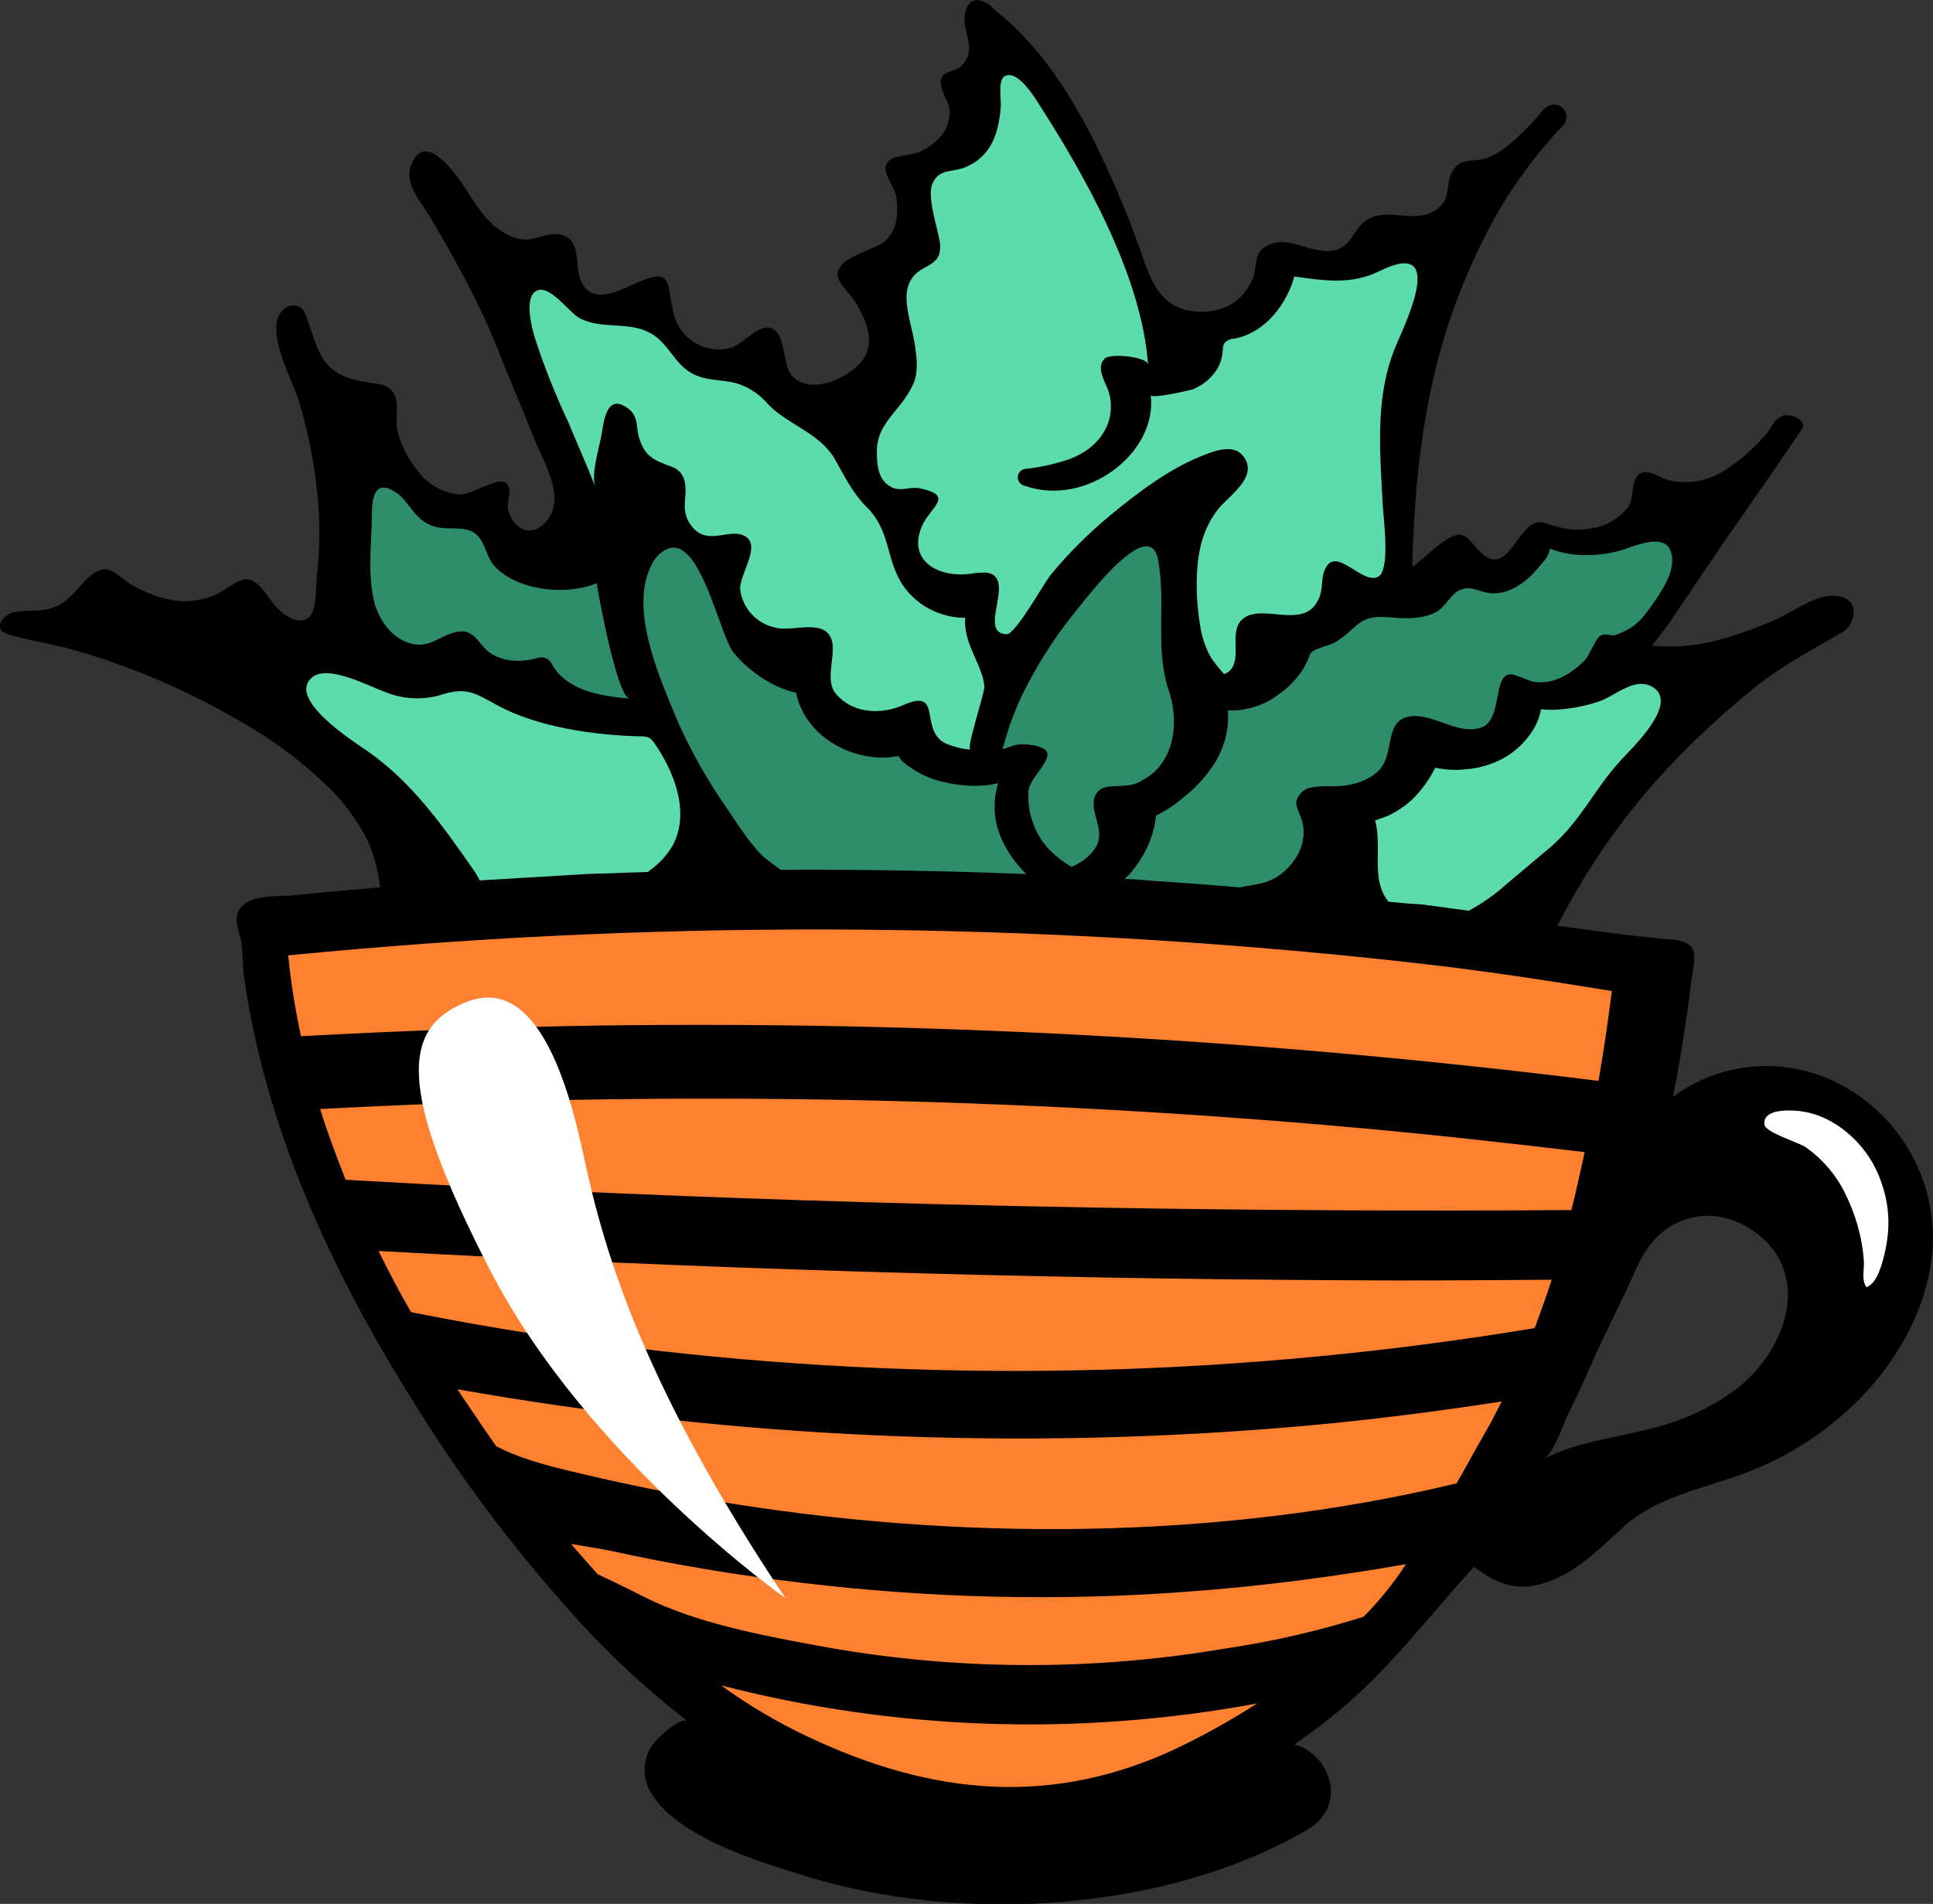 <?xml version="1.0" encoding="utf-8"?>
<!-- Generator: Adobe Illustrator 25.2.1, SVG Export Plug-In . SVG Version: 6.00 Build 0)  -->
<svg version="1.1" id="Layer_1" xmlns="http://www.w3.org/2000/svg" xmlns:xlink="http://www.w3.org/1999/xlink" x="0px" y="0px"
	 viewBox="0 0 363.5 358.1" style="enable-background:new 0 0 363.5 358.1;" xml:space="preserve">
<rect x="0" y="0" width="363.5" height="358.1" fill="#333333" stroke="none"/>
<style type="text/css">
	.st0{fill:#5CDBAC;}
	.st1{fill:#2E8E6B;}
	.st2{fill:#FF812F;}
	.st3{fill:#FFFFFF;}
</style>
<g id="Layer_2_1_">
	<g id="Слой_1">
		<path d="M344.5,203.2c-9.8-4.5-21.2-3.3-29.9,3.1c1-4.9,1.8-9.8,2.5-14.7c0.4-2.5,0.7-4.9,1-7.4c0.2-1.5,0.9-4.4,0.2-5.7
			s-2.6-1.7-4.2-1.8c-7.1-0.6-14.2-1.6-21.3-2.6c0.1-0.2,0.3-0.4,0.4-0.6c9-17.5,21-31.4,36.8-44.2c5.1-4.1,10.5-6.9,16.1-10.2
			c1.8-0.9,2.7-2.8,2.4-4.8c-0.4-1.4-1.9-2.5-4.6-2.2c-3.2,0.3-7,3.1-9.9,4.4c-7.2,3.1-15.2,5.9-23.3,4.9c2.3-2.9,4.4-5.9,6.4-9
			c0.5-0.6,0.9-1.2,1.3-1.9l6.3-9.3c4.8-6.8,9.5-13.6,14.1-20.4c1.1-1.6-1.5-2.8-3-2.7c-2,0.2-2.7,2.4-3.7,3.6
			c-0.8,0.9-1.6,1.8-2.5,2.6c-1.8,1.8-3.8,3.3-6,4.6c-3,1.7-6.5,2.2-9.9,1.4c-2-0.6-4.7-2.9-6.1-0.3c-0.9,1.8-0.3,3.9-1.6,5.6
			c-1.4,1.7-3.3,2.9-5.4,3.5c-2.3,0.6-4.6,0.7-6.9,0.2c-1.2-0.3-2.3-0.7-3.4-1c-5-1.4-6.5,12.2-12.8,4.6c-0.8-0.9-1.5-2-2.7-2.3
			c-2.5-0.5-7.2,4.8-9.2,6c0-3.2,0.2-6.4,0.4-9.6c0.4-7,1.2-13.9,2.5-20.8c2.3-12.5,6.6-24.5,12.8-35.6c3.5-6.2,7.8-11.9,12.7-17.1
			c0.8-0.9,0.8-2.4-0.2-3.2c-0.2-0.2-0.5-0.4-0.8-0.5c-2.3-0.7-3.3,1.7-4.6,3c-2.3,2.4-5.7,5.9-9,7c-2.3,0.7-4.6-0.2-6.2,2.3
			s0,5.2-3.2,7.4c-3.9,2.6-8.3-0.3-12.3,1.5c-3.3,1.4-3.2,5.9-7.6,6.2s-8.5-3.5-12.6-0.5c-1.7,1.3-1.2,4.2-2,5.9
			c-2,4.5-6.1,6.6-11.4,5.9s-7.4-4.9-8.9-9.3c-2-5.8-4.3-11.6-6.9-17.3c-5-10.9-11.3-22.2-21.2-30c-1.3-1.5-4.3-3.2-5.4-0.2
			c-1.4,4,2.5,7.1-0.9,10.7c-0.9,1-3,0.8-3.7,2.2c-0.9,1.9,1.5,4.4,1.5,6.4c0,3.5-2.3,5.9-5.5,7.5c-1.4,0.7-4.5,0.7-5.6,1.5
			c-2.6,1.8,0.8,4.7,1.1,7.3c0.3,2.9,0.2,6.2-2.5,8.3c-2.2,1.6-8.6,2.8-8.6,6.1c0,1.5,2.6,3.8,3.4,5.2c1.9,3.2,3.8,7.3,1.4,10.7
			s-10,7.1-13.5,2.9c-1.8-2.1-0.9-8.7-4.4-8.9c-2.2-0.1-4.7,3.1-6.9,3.8c-4.6,1.3-9.4-1.4-10.7-6c0,0,0,0,0,0
			c-1.6-5.8,0-9.3-6.8-6.3c-3.7,1.6-8.9,4.6-10.9-0.6c-1-2.7,0.3-7.7-3.9-8.4c-3-0.5-5.2,1.9-8.7,0.5c-5-1.9-7.1-6.5-9.9-10.5
			c-2.2-3.1-7.2-9.3-9.4-2.7c-1.1,3.2,2.2,7,3.8,9.6c4.5,7.7,8.9,15.5,12.2,23.7c2.4,6,4.9,11.9,7.3,17.9c1.7,4.2,6,11,2.3,15.4
			c-2.9,3.5-6.6,1.4-7.3-2.5c-0.2-1.4,1.1-4-0.6-4.8s-6.3,2.4-8.4,2.3c-3.2-0.2-6.1-1.9-8-4.5c-1.7-2.1-3-4.6-3.7-7.2
			c-0.6-2.2,0.4-5.2-0.7-7.2s-2.9-1.8-5.1-2.2c-8.7-1.4-8.9-5.4-11.4-12.4c-0.2-0.7-0.6-1.3-1.1-1.7c-1.1-0.6-2.5-0.4-3.4,0.6
			c-3.5,3.7,2,13.2,3.2,17.3c1.6,5.4,2.7,10.8,3.3,16.4c0.6,5.4,0.6,10.8,0,16.2c-0.2,1.6,0,6.6-1.5,7.8c-2.1,1.7-5-0.6-6.3-2.1
			s-2.9-4.5-4.9-5c-1.7-0.4-4.1,1.6-5.4,2.4c-3.1,1.6-6.6,2.1-10,1.3c-2.2-0.5-4.4-1.4-6.4-2.5c-3.5-2-4.6-4.9-8.3-1.7
			c-2.1,1.8-3.4,4.2-5.9,5.4c-2.9,1.4-5.1,0.7-8.1,1.2c-2.2,0.4-4.4,3.2-1.3,4.2c3.8,1.2,7.9,1.7,11.8,2.8c4,1.1,7.9,2.4,11.8,3.9
			c7.5,2.9,14.7,6.4,21.5,10.5c6,3.5,11.5,7.8,16.4,12.8c2.3,2.5,4.3,5.3,5.9,8.3c1.4,2.9,2.2,6.1,2.6,9.3
			c-5.5,0.5-10.9,0.9-16.4,1.5c-3.1,0.3-8.2-0.3-10.1,2.7c-1.2,1.9,0.1,4.2,0.4,6.2c0.3,2.4,0.2,4.8,0.6,7.2
			c4.1,27.8,16.1,54.1,31.2,78.3c8.3,13.5,17.7,26.3,28.2,38.2c7.2,8.4,15.2,16,24,22.8c-1.4-1.1-5.7,3.1-6.4,4
			c-1.8,2.2-2.2,5.2-1.3,7.9c3.7,9.3,21,14.5,30.2,17.3c29.3,8.9,67.6,6.6,94-8.9c7.7-4.5,4.2-14.2-2.5-16c3-2.1,5.9-4.2,8.6-6.5
			c9.7-8.1,16.8-17.8,25.2-26.9c4.8,3.6,8.8,5,15,2.4c5.2-2.2,9.2-6.4,13.3-10.1c5.7-5.1,13.7-6.8,20.9-9.3
			c6.4-2.2,12.4-5.4,17.7-9.6c10.5-8.2,18.2-20.1,19.3-32.8C364.4,221.7,356.9,208.9,344.5,203.2z M326.6,261.2
			c-4.8,3.6-10.3,6.1-16.1,7.5c-5.9,1.5-12,2.3-17.6,4.5c-0.9,0.4-1.7,0.8-2.6,1.2c2-1.1,3.8-7,4.8-8.9c1.6-3.2,3.1-6.5,4.5-9.7
			c2.4-5.4,5.2-10.7,7.6-16.1c2.1-4.8,4.8-9.1,10.7-10.6c5.1-1.4,10.6,0.8,14.1,4.3C340.4,241.8,335,254.7,326.6,261.2z"/>
		<path class="st0" d="M171.8,72.1c0.9-2.2,0.6-4.6,0.3-6.9c-0.7-5.2-4.1-11.8,1.7-14.8c1.1-0.6,2.4-1.3,2.8-2.5
			c0.2-0.8,0.3-1.7,0.1-2.5c-0.4-2.7-2.5-8.5-1.3-11c1.3-2.7,3.4-1.9,6-2.9c5.2-2.1,6.4-6.7,6.8-11.4c0.1-1.3-0.6-5.2,0.8-5.8
			c2.2-1.1,5,3.2,5.8,4.4c9.2,14.2,19.9,33.2,21.1,49.9c-0.1-1.5-7-2.2-8.1-1.2c-1.9,1.7,0.2,4.7,0.7,6.3c1.6,5.6-1.7,10.6-7.5,12.7
			c-2.7,0.9-5.4,1.5-8.2,1.8c-0.9,0.1-1.5,0.9-1.4,1.8c0.1,0.7,0.7,1.3,1.4,1.4c11.4,4,24.9-6.1,23.6-17.1c0.1,0.8,7.4-0.9,8-1.1
			c3-1.3,5.3-3.9,5.5-7c0.1-0.7,0-1.4,0.6-1.9c0.5-0.4,1-0.6,1.6-0.6c5.9-1.1,9.9-6.6,11.3-11.7c5.6,0.8,10.7,1.6,16-1
			c12.5-6.2,5.3,8.9,3.2,13.8c-4.1,9.5-3.1,19.9-2.6,29.8c0.1,2.4,1.2,10.1-0.1,13c-0.2,0.5-0.5,0.8-1,1c-3.2,1.1-8.2-6.7-10-0.8
			c-0.4,1.4-0.2,2.9-0.7,4.3c-2.5,7.1-11.2,0.8-14.8,4.6c-2.3,2.4,0.3,7.4-2.3,9.6c0,0-0.2,0.2-0.3,0.2l-0.6,0.3c-0.9-1-1.7-2-2.4-3
			c-0.9-1.5-1.5-3.2-1.9-4.9c-0.7-3.7-1-7.4-0.8-11.1c0.2-4.4,1.2-8.6,4.1-12.2c2.2-2.6,7.5-6,4.6-9.8c-1.8-2.3-5.1-1.1-7.4-0.2
			c-6.5,2.5-12.5,7.1-17.7,11.4c-4,3.3-7.8,7.1-11.1,11.1c-1.3,1.6-6.6,11.2-8.3,11.2c-5.7-0.2,2.1-10.8-3.8-11.6
			c-0.9,0-1.9,0-2.8,0.2c-6.5,0.9-12.1-2.6-9.3-9c1.6-3.6,6.1-5.6-0.2-7c-2.5-0.6-4.1,1.1-6.5-0.9c-1.6-1.4-1.8-3.8-1.8-5.7
			C164.7,79.4,169.4,77.5,171.8,72.1z"/>
		<path class="st1" d="M205.9,159.6c-1,1.5-2.5,2.6-4.1,3.3c-0.1,0.1-0.2,0.1-0.4,0.1c-1.5-0.9-2.9-2-4.1-3.2
			c-1.4-1.5-2.5-3.3-3.1-5.2c-0.7-1.9-0.9-3.8-0.8-5.8c0.2-2.4,4.2-5.6,3.5-7.3c-0.6-1.4-4.6-1.7-5.8-1.4c-0.9,0.2-1.7,0.6-2.6,0.8
			c0.5-1.5,0.9-3.1,1.4-4.5c0.9-2.6,2-5.2,3.3-7.6c2.6-5,5.7-9.7,9.3-14.1c2.2-2.7,13.8-18,15.3-9.3c1.4,7.7-0.4,15.3,1.5,22.8
			c0.1,0.3,0.1,0.6,0.2,0.8c0.4,1.2,0.8,2.4,1,3.7c0.9,5.2-0.4,11.4-5.8,14.1c-0.1,0.1-0.2,0.1-0.3,0.2c-3.3,1.9-7.8-0.7-8.7,3.5
			C205.3,153.6,208,156.6,205.9,159.6z"/>
		<path class="st0" d="M100.5,63.3c-0.5-1.7-2.1-7.7,0.6-8.7c2.5-0.9,6,4.3,8,5.3c4.1,2.1,9,0.5,13.1,2.7c3.4,1.8,4.5,5.6,7.7,7.5
			c2.7,1.6,5.6,1.2,8.6,2c2.4,0.7,4.5,2.2,6.1,4.1c3.8,3.8,9.4,5.2,12.3,10c1.9,3.3,3.3,6.4,6.1,9.2c4.5,4.5,3.5,9.4,6.6,14.4
			c2.6,4,7.1,6.4,11.9,6.4c-0.3,4.5,2.5,7.9,3.4,11.6c0.1,0.5,0.2,0.9,0.2,1.4c0.1,1.1-3.5,11.7-2.6,11.8c-1.5-0.1-2.9-0.5-4.3-1
			c-5.7-2.3-0.6-10.8-8.3-7.4c-4.3,1.9-9.6,1.6-12.7-2.1c-2.8-3.3,1.6-9.8-2.3-12c-2.5-1.3-6.5,0.3-9.3-0.5c-3.4-0.8-5.9-3.6-6.4-7
			c-0.3-2.8,4-8.2,1-10.1s-7.5,2.4-10.6-2.6c-1.6-2.7-0.3-4.8-0.8-7.5c-0.2-1.3-1-2.4-2.2-2.9c-3.5-1.3-5.3-1.9-6.4-5.5
			c-0.6-1.9-0.1-4.1-2-5.5c-3.9-3-4.6,1.8-5,4.4s-2.2,8-1.2,10.4c-0.3-0.8-0.7-1.7-1-2.5c-1.3-3.2-2.7-6.3-4-9.5
			C104.5,74.4,102.3,68.9,100.5,63.3z"/>
		<path class="st1" d="M69.9,98.8c0.1-2.7-0.5-9.2,4.2-6.4c2.6,1.5,3.4,4.5,6.1,6c2.9,1.7,5.8,0.4,8.4,1.5s2.6,4.6,4.4,6.6
			c4.3,4.6,13.4,5.6,19.2,3.2c0.4,2.6,3.9,21.5,6.2,21.7c-5.8-0.5-12.1-1.6-14.8-6.8c-0.5-0.8-1.5-1.1-2.4-0.9
			c-3.1,1-6.8,0.8-9.3-1.1c-1.8-1.3-2.7-4.3-5.7-3.8c-3.7,0.6-5.5,3.6-9.7,2c-3.1-1.2-5.1-4.2-6-7.1
			C69.2,108.9,69.7,103.7,69.9,98.8z"/>
		<path class="st0" d="M90.2,165.6c-0.3-0.7-0.7-1.3-1.1-1.9c-5.7-8.2-11.6-16.6-20.1-22.5c-2.8-1.9-15.1-9.8-10.3-13.8
			c3-2.5,10.7,1.7,13.6,2.7c3.3,1.4,6.9,1.6,10.3,0.7c5.1-1.7,6.6-0.5,11,1.9c7.6,4.1,18.2,5.6,26.8,5.8c0.5,0,1,0,1.5,0.2
			c0.5,0.2,0.8,0.6,1.1,1c3.8,5.4,6.9,13.3,3.4,19.5c-1.1,1.8-2.5,3.3-4.2,4.5l-0.3,0.3c-1.9,0.1-3.8,0.1-5.7,0.2s-4,0.1-6,0.2
			L90.2,165.6z"/>
		<path class="st1" d="M146.8,163.6c-1.1-0.8-2.2-1.6-3.3-2.5c-2.7-2.7-4.8-6.1-6.9-9.2c-3.8-5.5-7.1-11.3-9.7-17.5
			c-3.2-7.8-8.7-20.3-4.2-28.5c0.6-1.2,1.7-2.2,2.9-2.7c6.2-2.3,9.7,16.4,12.4,19.6c1.8,2.2,4.1,4.1,6.6,5.5c1.6,0.9,3.3,1.6,5.1,2
			c0.1,0.6,0.3,1.2,0.5,1.8c1,2.8,2.8,5.1,5.2,6.9c2.6,1.9,5.7,3.1,8.9,3.4c1.5,0.2,3.1,0.1,4.6-0.2c0.3,0.3,0.5,0.7,0.8,1
			c2.2,1.9,4.9,3.3,7.8,3.9c2.9,0.7,5.9,0.9,8.8,0.5c0.4-0.1,0.9-0.2,1.4-0.3c-0.9,3-0.9,6.2,0.1,9.1c0.8,2.3,2.1,4.5,3.7,6.4
			c0.5,0.6,1,1.1,1.5,1.6C177.6,163.8,162.2,163.5,146.8,163.6z"/>
		<path class="st1" d="M211.5,165.3c0.8-0.7,1.5-1.5,2.1-2.4c1.6-2.1,2.8-4.6,3.4-7.2c0.2-0.8,0.3-1.5,0.4-2.3c1.8-0.9,3.5-2,5-3.3
			c2.1-1.6,4-3.6,5.5-5.8c2.2-3.1,3.3-6.9,3-10.7c1.2,0.1,2.4,0,3.6-0.3c2.1-0.4,4.1-1.3,5.8-2.6c1.8-1.2,3.3-2.7,4.5-4.5
			c0.6-0.8,1-1.8,1.4-2.7c0.1-0.2,0.1-0.4,0.2-0.5c0.4-1,3.7-1.6,4.7-2.2c4.6-2.9,4.2-5.2,10.2-4.7c3,0.3,5.9,0.4,8.6-0.9
			c1.9-0.9,2.9-3.5,4.6-4.2c2.5-1.1,3.7,0.7,6.7,0.6c2.7-0.1,5.2-1.8,7-3.6l2.1-2.4c0.6-0.7,1-1.5,1.2-2.4c1.8,0.7,3.7,1.1,5.7,1.2
			c2.8,0.1,5.6-0.2,8.3-1.1c3.4-1.2,8.2-3,8.9,1.2c0.5,3.3-2,6.8-3.8,9.4c-2.3,3.3-3.6,4.3-6.7,5.5c-0.9,0.4-1.8-0.5-3,0.2
			c-0.8,0.5-2,3.6-2.8,4.5c-2.5,2.6-6.6,5.2-10.5,3.9c-1-0.4-2-0.8-3-1.1c-4.2-0.9-1.7,8.6-6.2,10c-4.3,1.3-8.8-2.6-12.9-2.2
			c-5.4,0.5-3.1,6.9-6.1,10.1c-2.1,2.2-5.5,3.1-8.7,3.1c-1.4-0.1-2.7,0-4.1,0.2c-1.3,0.2-2.4,1.2-2.8,2.5c-0.2,1,0.4,1.9,0.7,2.8
			c1.6,3.8,0.1,7.8-3,10.5c-2.7,2.4-5.4,2.4-8.3,3c-5.4-0.4-10.8-0.9-16.2-1.2C215.1,165.5,213.3,165.4,211.5,165.3z"/>
		<path class="st0" d="M261.1,169.6c-3.1-3.9-1.5-8.7-2.2-13.8l-0.3-1.5c0.9-0.3,1.8-0.6,2.7-1c2-1,3.8-2.3,5.3-4
			c1.3-1.5,2.4-3.1,3.3-4.9c1.9,0.4,3.8,0.5,5.7,0.3c2.8-0.2,5.6-1.1,8-2.6c2.1-1.4,3.9-3.3,5.1-5.5c0.5-1,0.9-2.1,1.1-3.2
			c1.6,0.2,3.3,0.1,4.9-0.1c2.3-0.3,4.5-0.8,6.6-1.6c2.7-1.1,6.4-4.5,9.6-2.4c4.8,3.1-4,11.4-6.1,13.7c-5,5.4-7.4,11.3-13.3,16.4
			c-2.7,2.3-5.4,4.5-8.1,6.8c-2.2,2-4.6,3.7-7.2,5.1l-8.9-1.2C265.1,170,263.1,169.8,261.1,169.6z"/>
		<path class="st2" d="M54.2,179.7c67-6.6,134.4-6.5,201.4,0.3c18.7,1.9,29,3.4,47.5,6.4c-0.7,5.6-1.5,11.2-2.5,16.9
			c-62.5-7.8-125.5-11.3-188.5-10.4c-18.5,0.3-37,1-55.5,2C55.5,189.8,54.7,184.8,54.2,179.7z M60.2,208.6
			c64.9-3.5,130-2.3,194.7,3.5c14.4,1.3,28.8,2.9,43.1,4.6c-0.8,3.6-1.6,7.3-2.5,10.9c-59.4,0.4-118.8-0.6-178.1-3.1
			c-17.5-0.7-34.9-1.6-52.4-2.6C63.3,217.6,61.6,213.1,60.2,208.6z M222.2,328.4c-23.9,11.6-46.8,9.4-70.4-1.8
			c-5.7-2.7-11.1-5.9-16.2-9.6c32.9,8.5,67.4,9.6,100.8,3.4C231.9,323.3,227.1,326,222.2,328.4z M256.5,304l-0.1,0.1
			c-8.6,2.7-17.3,4.7-26.2,6c-25.4,4.3-51.3,4.1-76.6-0.6c-10.8-2-22.8-4.3-32.4-9.1c-2.9-1.5-5.8-2.9-8.8-4.3
			c-1.7-1.9-3.4-3.8-5-5.7c2.8,0.5,5.6,0.9,7.5,1.3c11.8,2.6,23.8,4.6,35.8,6c24,2.9,48.2,3.5,72.3,1.7c13.9-1,27.7-2.8,41.4-5.2
			C262.1,297.7,259.5,301,256.5,304L256.5,304z M279.2,269.6c-1.8,3.1-3.5,6.3-5.3,9.4c-44.9,10.8-94,10.9-139.4,3.3
			c-8.2-1.4-16.2-3-24.3-4.9c-5.5-1.3-11.8-2.7-16.9-5.4c-0.8-1.2-1.7-2.4-2.5-3.6c-1.6-2.4-3.2-4.7-4.8-7.1
			c52.5,9.3,106.1,11.6,159.2,6.9c12.4-1.1,24.9-2.7,37.2-4.6C281.4,265.5,280.4,267.6,279.2,269.6z M124.1,254.1
			c-15.7-1.8-31.3-4.2-46.8-7.3c-2.2-3.8-4.2-7.6-6.1-11.5c60.4,3.3,120.9,5.2,181.5,5.5c13,0.1,26.1,0,39.1-0.1
			c-1,3.1-2.1,6.1-3.2,9.1C234.3,258.8,178.9,260.3,124.1,254.1z"/>
		<path class="st3" d="M147.7,300.6c0,0-37.3-26.3-55.6-61.8c-17.6-34.2-16.5-45.7-4.2-50.4s18.5,13,21.9,29.2
			C113.8,236.4,121.4,261.2,147.7,300.6z"/>
		<path class="st3" d="M353.3,221.1c-2.5-6.2-8.8-11.9-15.9-12.2c-1.8-0.1-5.9-0.1-5.6,2.6c0.1,1.5,6.3,3.3,7.8,4.3
			c3.1,2.2,5.6,5.1,7.3,8.5c2,4,3.3,8.4,3.6,12.9c0.1,1.5-0.5,3.7,0.5,4.9c1.5-0.6,2.2-2.4,2.7-3.8
			C355.6,232.3,355.7,227,353.3,221.1z"/>
	</g>
</g>
</svg>
